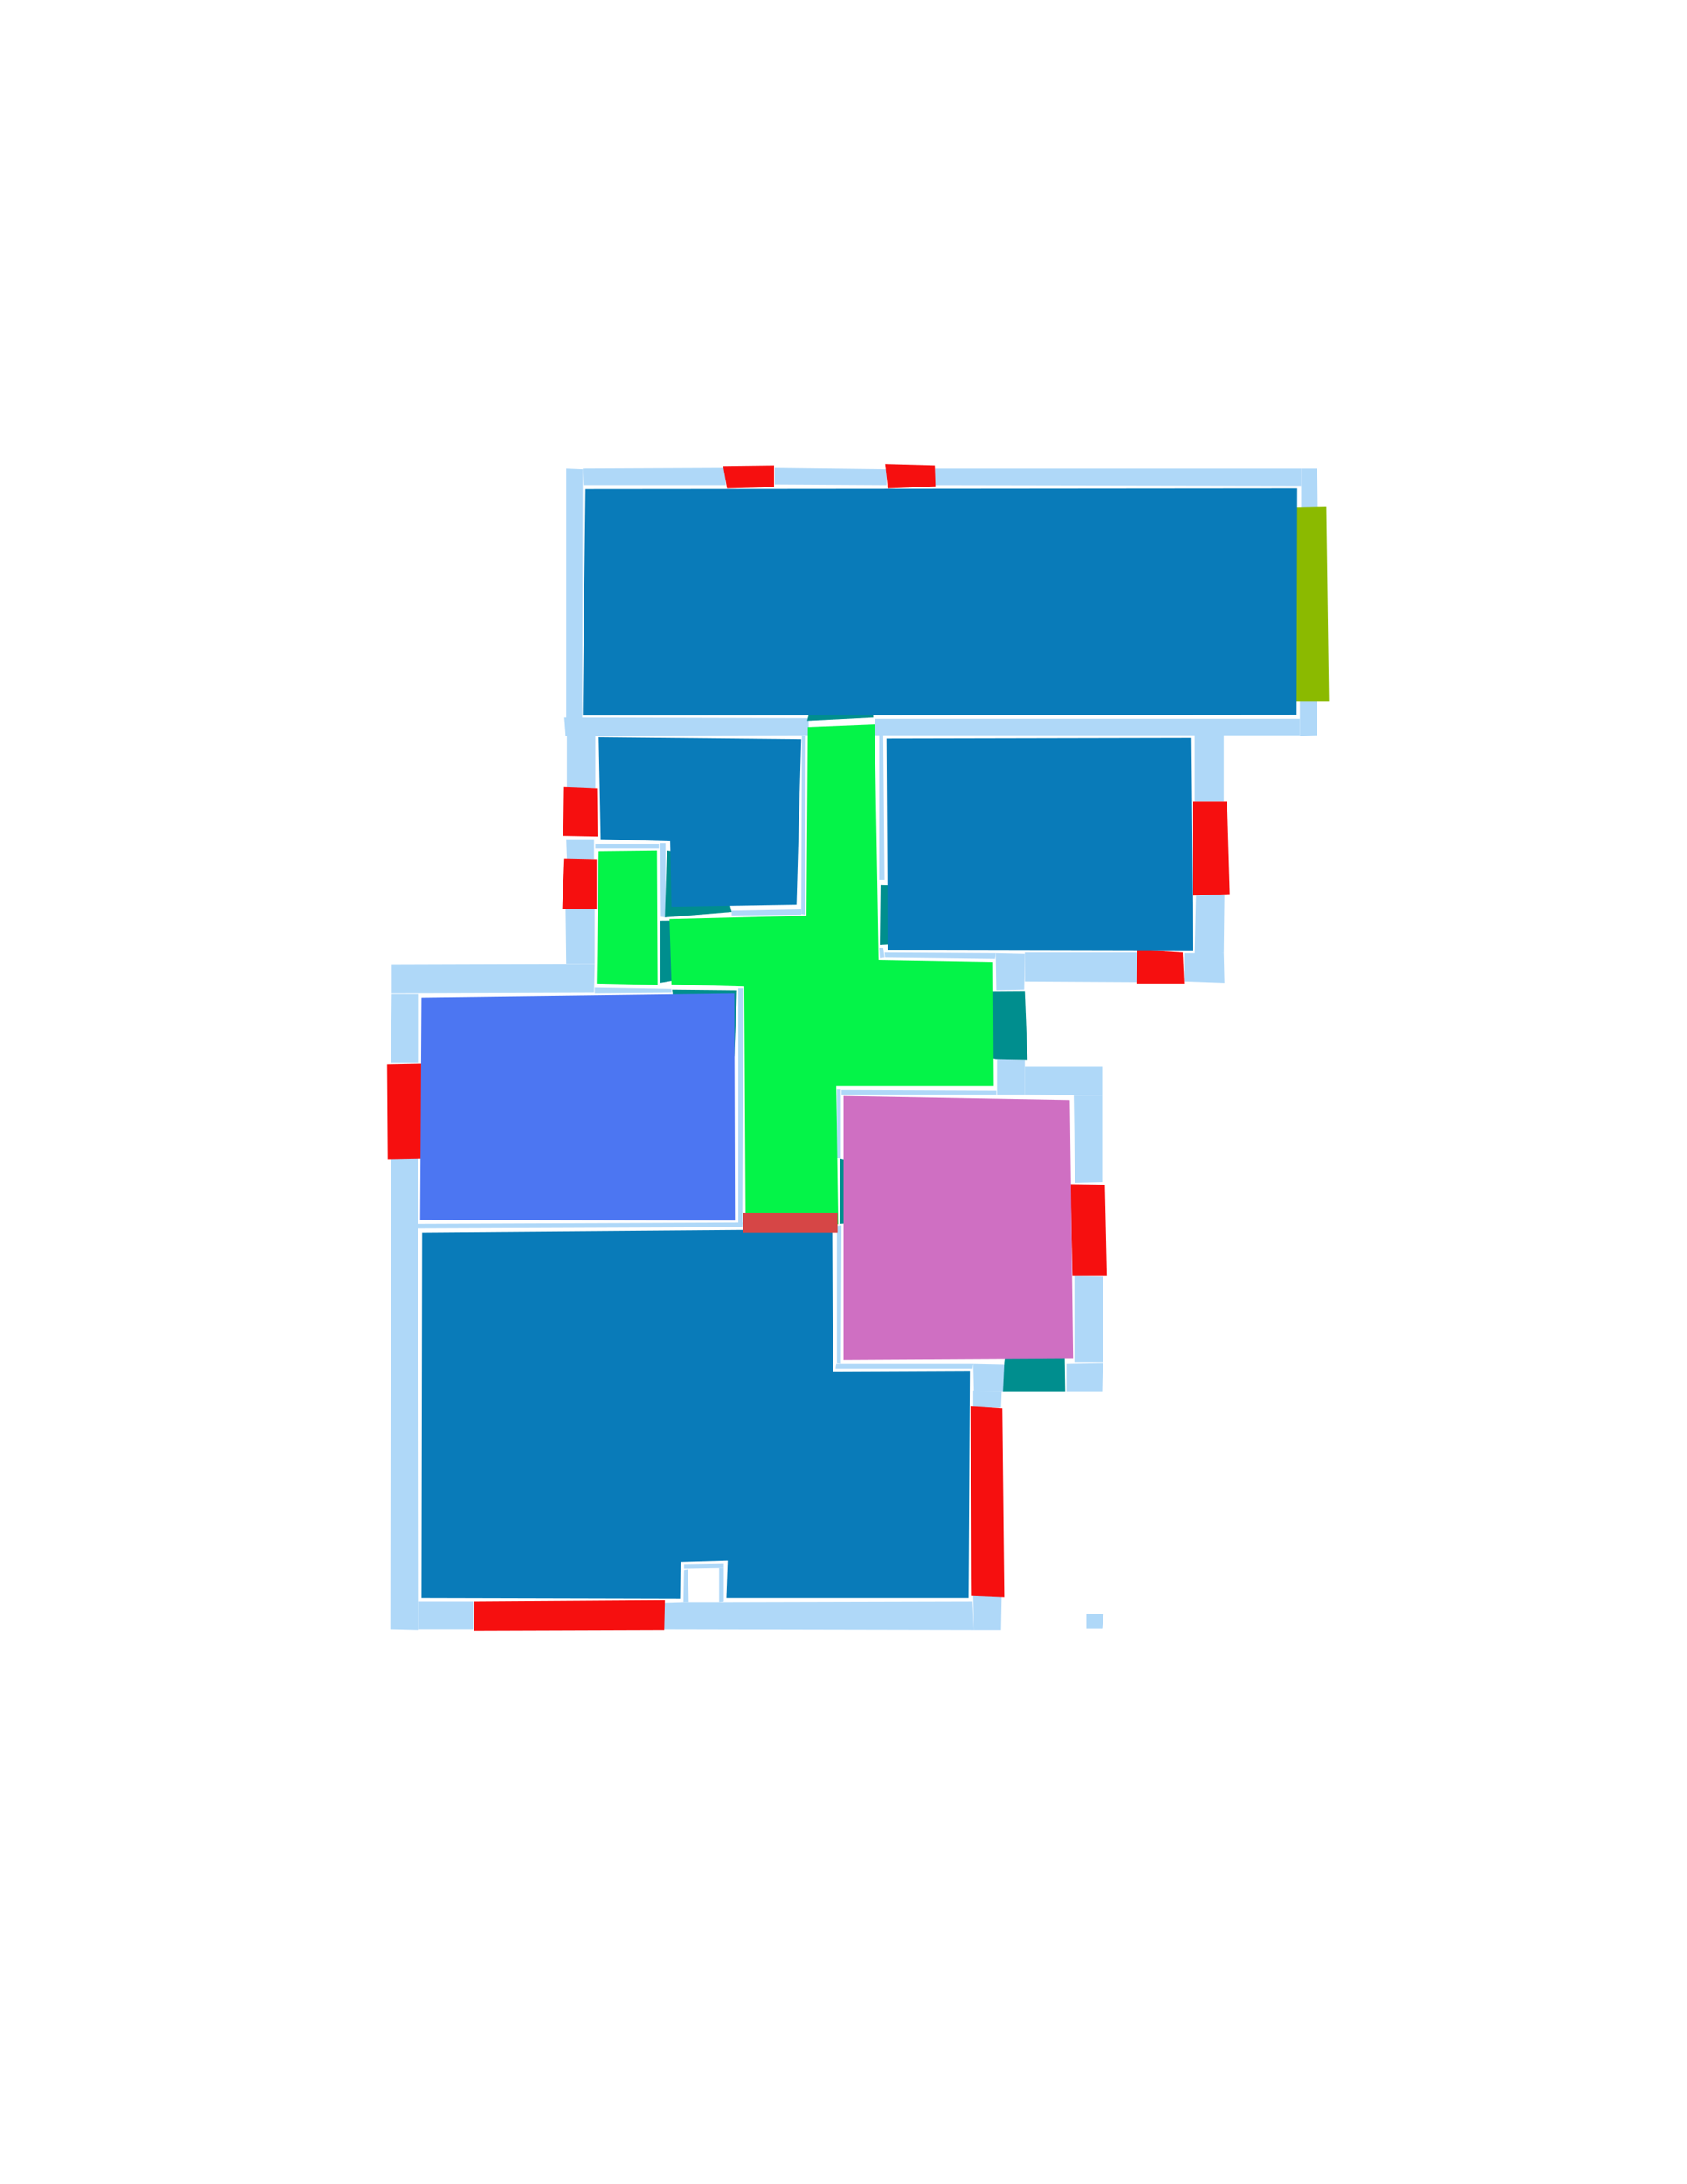 <ns0:svg xmlns:ns0="http://www.w3.org/2000/svg" version="1.1" width="2550" height="3300">
<ns0:width>2479</ns0:width>
<ns0:height>3508</ns0:height>
<ns0:nclasslabel>50</ns0:nclasslabel>
<ns0:nclassappear>6</ns0:nclassappear>
<ns0:class>Bidet-1</ns0:class>
<ns0:class>Bidet-2</ns0:class>
<ns0:class>Bidet-3</ns0:class>
<ns0:class>Bidet-4</ns0:class>
<ns0:class>Door</ns0:class>
<ns0:class>Door-1</ns0:class>
<ns0:class>Door-23</ns0:class>
<ns0:class>Oven-1</ns0:class>
<ns0:class>Oven-2</ns0:class>
<ns0:class>Oven-3</ns0:class>
<ns0:class>Oven-4</ns0:class>
<ns0:class>Parking</ns0:class>
<ns0:class>Roof</ns0:class>
<ns0:class>Room</ns0:class>
<ns0:class>Separation</ns0:class>
<ns0:class>Sink-1</ns0:class>
<ns0:class>Sink-11</ns0:class>
<ns0:class>Sink-12</ns0:class>
<ns0:class>Sink-13</ns0:class>
<ns0:class>Sink-14</ns0:class>
<ns0:class>Sink-2</ns0:class>
<ns0:class>Sink-3</ns0:class>
<ns0:class>Sink-4</ns0:class>
<ns0:class>Sink-5</ns0:class>
<ns0:class>Sink-6</ns0:class>
<ns0:class>Sofa-1</ns0:class>
<ns0:class>Sofa-3</ns0:class>
<ns0:class>Sofa-4</ns0:class>
<ns0:class>Sofa-5</ns0:class>
<ns0:class>Sofa-6</ns0:class>
<ns0:class>Sofa-7</ns0:class>
<ns0:class>Sofa-8</ns0:class>
<ns0:class>Sofa-9</ns0:class>
<ns0:class>Stairs-1</ns0:class>
<ns0:class>Table-1</ns0:class>
<ns0:class>Table-2</ns0:class>
<ns0:class>Table-3</ns0:class>
<ns0:class>Table-4</ns0:class>
<ns0:class>Table-5</ns0:class>
<ns0:class>Table-6</ns0:class>
<ns0:class>Table-7</ns0:class>
<ns0:class>Text</ns0:class>
<ns0:class>Tub-1</ns0:class>
<ns0:class>Tub-3</ns0:class>
<ns0:class>TV-1</ns0:class>
<ns0:class>TV-2</ns0:class>
<ns0:class>Wall</ns0:class>
<ns0:class>Wall-1</ns0:class>
<ns0:class>Wallieee</ns0:class>
<ns0:class>Window</ns0:class>
<ns0:polygon class="Wall" fill="#AFD8F8" id="0" transcription="" points="1171,707 1340,709 1340,733 1171,732 " />
<ns0:polygon class="Wall" fill="#AFD8F8" id="1" transcription="" points="1323,1086 1965,1086 1965,1111 1323,1111 " />
<ns0:polygon class="Wall" fill="#AFD8F8" id="2" transcription="" points="900,1275 996,1275 996,1282 900,1282 " />
<ns0:polygon class="Wall" fill="#AFD8F8" id="3" transcription="" points="1505,1440 1549,1441 1548,1495 1506,1496 " />
<ns0:polygon class="Wall" fill="#AFD8F8" id="4" transcription="" points="1790,1440 1850,1440 1851,1485 1790,1483 " />
<ns0:polygon class="Wall" fill="#AFD8F8" id="5" transcription="" points="1116,1493 1124,1493 1122,1848 1116,1848 " />
<ns0:polygon class="Wall" fill="#AFD8F8" id="6" transcription="" points="1272,1647 1506,1648 1506,1654 1272,1654 " />
<ns0:polygon class="Wall" fill="#AFD8F8" id="7" transcription="" points="1623,1655 1666,1655 1666,1786 1625,1787 " />
<ns0:polygon class="Wall" fill="#AFD8F8" id="8" transcription="" points="1265,1852 1272,1851 1271,2060 1265,2059 " />
<ns0:polygon class="Wall" fill="#AFD8F8" id="9" transcription="" points="1471,2410 1514,2410 1513,2463 1472,2463 " />
<ns0:polygon class="Wall" fill="#AFD8F8" id="10" transcription="" points="1967,708 1991,708 1992,773 1967,769 " />
<ns0:polygon class="Wall" fill="#AFD8F8" id="11" transcription="" points="1965,1049 1991,1045 1991,1111 1965,1112 " />
<ns0:polygon class="Wall" fill="#AFD8F8" id="12" transcription="" points="633,2420 633,2462 715,2462 715,2420 " />
<ns0:polygon class="Wall" fill="#AFD8F8" id="13" transcription="" points="591,1606 633,1606 633,1502 592,1502 " />
<ns0:polygon class="Wall" fill="#AFD8F8" id="14" transcription="" points="591,1750 632,1750 633,2463 590,2462 " />
<ns0:polygon class="Wall" fill="#AFD8F8" id="15" transcription="" points="1624,1928 1667,1929 1667,2058 1624,2058 " />
<ns0:polygon class="Wall" fill="#AFD8F8" id="16" transcription="" points="1612,2102 1666,2102 1667,2059 1612,2060 " />
<ns0:polygon class="Wall" fill="#AFD8F8" id="17" transcription="" points="1471,2060 1470,2068 1263,2068 1264,2060 " />
<ns0:polygon class="Wall" fill="#AFD8F8" id="18" transcription="" points="1518,2102 1518,2061 1471,2060 1472,2102 " />
<ns0:polygon class="Wall" fill="#AFD8F8" id="19" transcription="" points="1471,2127 1513,2127 1514,2102 1471,2101 " />
<ns0:polygon class="Wall" fill="#AFD8F8" id="20" transcription="" points="1002,2422 1002,2462 1472,2463 1470,2420 1096,2421 1033,2421 " />
<ns0:polygon class="Wall" fill="#AFD8F8" id="21" transcription="" points="1507,1600 1549,1601 1549,1654 1507,1654 " />
<ns0:polygon class="Wall" fill="#AFD8F8" id="22" transcription="" points="1666,1611 1666,1655 1549,1654 1549,1611 " />
<ns0:polygon class="Wall" fill="#AFD8F8" id="23" transcription="" points="1808,1353 1851,1352 1850,1440 1806,1443 " />
<ns0:polygon class="Wall" fill="#AFD8F8" id="24" transcription="" points="1719,1439 1718,1484 1549,1483 1549,1439 " />
<ns0:polygon class="Wall" fill="#AFD8F8" id="25" transcription="" points="1337,1439 1338,1447 1504,1449 1505,1440 " />
<ns0:polygon class="Wall" fill="#AFD8F8" id="26" transcription="" points="1265,1749 1271,1751 1271,1646 1265,1646 " />
<ns0:polygon class="Wall" fill="#AFD8F8" id="27" transcription="" points="1413,708 1413,733 1967,734 1967,708 " />
<ns0:polygon class="Wall" fill="#AFD8F8" id="28" transcription="" points="1806,1211 1850,1211 1850,1109 1806,1109 " />
<ns0:polygon class="Wall" fill="#AFD8F8" id="29" transcription="" points="1329,1329 1337,1329 1335,1110 1329,1110 " />
<ns0:polygon class="Wall" fill="#AFD8F8" id="30" transcription="" points="882,733 881,708 1097,707 1097,733 " />
<ns0:polygon class="Wall" fill="#AFD8F8" id="31" transcription="" points="880,1085 856,1085 856,708 881,709 " />
<ns0:polygon class="Wall" fill="#AFD8F8" id="32" transcription="" points="999,1385 1006,1386 1006,1274 998,1274 " />
<ns0:polygon class="Wall" fill="#AFD8F8" id="33" transcription="" points="899,1492 899,1501 1015,1500 1015,1494 " />
<ns0:polygon class="Wall" fill="#AFD8F8" id="34" transcription="" points="855,1373 899,1373 899,1456 856,1456 " />
<ns0:polygon class="Wall" fill="#AFD8F8" id="35" transcription="" points="592,1458 592,1501 898,1500 899,1457 " />
<ns0:polygon class="Wall" fill="#AFD8F8" id="36" transcription="" points="631,1849 632,1856 1122,1854 1123,1847 " />
<ns0:polygon class="Wall" fill="#AFD8F8" id="37" transcription="" points="900,1110 857,1110 857,1191 900,1191 " />
<ns0:polygon class="Wall" fill="#AFD8F8" id="38" transcription="" points="1223,1111 1222,1085 853,1084 855,1112 " />
<ns0:polygon class="Wall" fill="#AFD8F8" id="39" transcription="" points="856,1268 898,1268 898,1298 857,1298 " />
<ns0:polygon class="Wall" fill="#AFD8F8" id="40" transcription="" points="1330,1448 1337,1447 1335,1432 1329,1432 " />
<ns0:polygon class="Wall" fill="#AFD8F8" id="41" transcription="" points="1106,1376 1106,1383 1211,1382 1211,1374 " />
<ns0:polygon class="Wall" fill="#AFD8F8" id="42" transcription="" points="1217,1382 1211,1381 1212,1111 1218,1112 " />
<ns0:polygon class="Wall" fill="#AFD8F8" id="43" transcription="" points="1034,2372 1040,2371 1041,2421 1033,2421 " />
<ns0:polygon class="Wall" fill="#AFD8F8" id="44" transcription="" points="1094,2362 1094,2369 1034,2370 1034,2363 " />
<ns0:polygon class="Wall" fill="#AFD8F8" id="45" transcription="" points="1094,2369 1087,2369 1087,2421 1094,2420 " />
<ns0:polygon class="Window" fill="#f60f0f" id="46" transcription="" points="1099,738 1170,736 1170,703 1093,704 " />
<ns0:polygon class="Window" fill="#f60f0f" id="47" transcription="" points="1342,738 1414,735 1413,703 1338,701 " />
<ns0:polygon class="Parking" fill="#8BBA00" id="48" transcription="" points="1957,766 1956,1059 2009,1059 2005,765 " />
<ns0:polygon class="Door" fill="#008E8E" id="49" transcription="" points="1316,999 1320,1084 1220,1089 1230,1049 1260,1009 " />
<ns0:polygon class="Window" fill="#f60f0f" id="50" transcription="" points="1803,1353 1859,1351 1855,1211 1803,1211 " />
<ns0:polygon class="Window" fill="#f60f0f" id="51" transcription="" points="1719,1435 1788,1439 1790,1486 1718,1486 " />
<ns0:polygon class="Door" fill="#008E8E" id="52" transcription="" points="1408,1498 1549,1497 1553,1601 1505,1600 1447,1586 1408,1537 " />
<ns0:polygon class="Window" fill="#f60f0f" id="53" transcription="" points="1618,1789 1670,1790 1673,1928 1621,1928 " />
<ns0:polygon class="Door" fill="#008E8E" id="54" transcription="" points="1608,1969 1610,2102 1516,2102 1518,2059 1524,2009 1562,1977 " />
<ns0:polygon class="Window" fill="#f60f0f" id="55" transcription="" points="1467,2125 1515,2128 1518,2413 1469,2411 " />
<ns0:polygon class="Window" fill="#f60f0f" id="56" transcription="" points="717,2420 716,2464 1004,2463 1005,2418 " />
<ns0:polygon class="Window" fill="#f60f0f" id="57" transcription="" points="638,1751 586,1752 585,1608 637,1607 " />
<ns0:polygon class="Window" fill="#f60f0f" id="58" transcription="" points="850,1373 902,1374 902,1298 853,1297 " />
<ns0:polygon class="Window" fill="#f60f0f" id="59" transcription="" points="852.5,1189 902.5,1191 903.5,1264 851.5,1263 " />
<ns0:polygon class="Door" fill="#008E8E" id="60" transcription="" points="1008,1285 1005,1386 1106,1378 1091,1319 1049,1291 " />
<ns0:polygon class="Door" fill="#008E8E" id="61" transcription="" points="1095,1390 998,1391 998,1485 1045,1477 1084,1442 " />
<ns0:polygon class="Door" fill="#008E8E" id="62" transcription="" points="1110,1596 1114,1496 1016,1495 1021,1538 1055,1575 " />
<ns0:polygon class="Door" fill="#008E8E" id="63" transcription="" points="1422,1423 1330,1428 1331,1337 1369,1338 1419,1380 " />
<ns0:polygon class="Door" fill="#008E8E" id="64" transcription="" points="1358,1843 1270,1849 1270,1751 1314,1762 1350,1802 " />
<ns0:polygon class="Room" fill="#097bb9" id="65" transcription="" points="885,739 881,1081 1960,1080 1961,738 " />
<ns0:polygon class="Room" fill="#097bb9" id="66" transcription="" points="1340,1116 1342,1436 1803,1437 1800,1115 " />
<ns0:polygon class="Room" fill="#097bb9" id="67" transcription="" points="1211,1117 1204,1367 1015,1370 1013,1271 908,1268 905,1114 " />
<ns0:polygon class="livingRoom" fill="#04f448" id="68" transcription="" points="902,1486 905,1286 993,1285 994,1488 " />
<ns0:polygon class="livingRoom" fill="#04f448" id="69" transcription="" points="1127,1849.5 1267,1849.5 1264,1640.5 1502,1640.5 1501,1453.5 1328,1450.5 1322,1094.5 1221,1098.5 1219,1383.5 1012,1388.5 1015,1487.5 1125,1490.5 " />
<ns0:polygon class="kitchen" fill="#4c76f2" id="70" transcription="" points="637,1507 635,1843 1111,1844 1110,1501 " />
<ns0:polygon class="bathRoom" fill="#cf6fc2" id="71" transcription="" points="1617,1662 1622,2053 1275,2055 1275,1656 " />
<ns0:polygon class="Room" fill="#097bb9" id="72" transcription="" points="638,1862 637,2414 1028,2415 1029,2360 1100,2358 1098,2414 1464,2414 1466,2071 1259,2072 1258,1857 " />
<ns0:polygon class="Wall" fill="#AFD8F8" id="73" transcription="" points="1642,2438 1668,2439 1666,2461 1642,2461 " />
<ns0:polygon class="Separation" fill="#D64646" id="74" transcription="" points="1123,1832 1266,1832 1266,1862 1123,1862 " />
<ns0:relation type="outerP" objects="30,46,0,47,27,48,11,1,28,50,23,4,51,24,3,52,21,22,7,53,15,16,54,18,19,55,9,20,56,12,14,57,13,35,34,58,39,59,37,31" />
<ns0:relation type="incident" objects="30,46" />
<ns0:relation type="incident" objects="0,46" />
<ns0:relation type="incident" objects="0,47" />
<ns0:relation type="incident" objects="47,27" />
<ns0:relation type="incident" objects="27,10" />
<ns0:relation type="incident" objects="10,48" />
<ns0:relation type="incident" objects="48,11" />
<ns0:relation type="incident" objects="11,1" />
<ns0:relation type="incident" objects="1,28" />
<ns0:relation type="incident" objects="28,50" />
<ns0:relation type="incident" objects="50,23" />
<ns0:relation type="incident" objects="23,4" />
<ns0:relation type="incident" objects="4,51" />
<ns0:relation type="incident" objects="51,24" />
<ns0:relation type="incident" objects="24,3" />
<ns0:relation type="incident" objects="3,52" />
<ns0:relation type="incident" objects="52,21" />
<ns0:relation type="incident" objects="21,22" />
<ns0:relation type="incident" objects="22,7" />
<ns0:relation type="incident" objects="7,53" />
<ns0:relation type="incident" objects="53,15" />
<ns0:relation type="incident" objects="15,16" />
<ns0:relation type="incident" objects="54,16" />
<ns0:relation type="incident" objects="18,54" />
<ns0:relation type="incident" objects="18,19" />
<ns0:relation type="incident" objects="19,55" />
<ns0:relation type="incident" objects="55,9" />
<ns0:relation type="incident" objects="9,20" />
<ns0:relation type="incident" objects="20,56" />
<ns0:relation type="incident" objects="12,56" />
<ns0:relation type="incident" objects="12,14" />
<ns0:relation type="incident" objects="14,57" />
<ns0:relation type="incident" objects="57,13" />
<ns0:relation type="incident" objects="13,35" />
<ns0:relation type="incident" objects="35,34" />
<ns0:relation type="incident" objects="34,58" />
<ns0:relation type="incident" objects="58,39" />
<ns0:relation type="incident" objects="39,59" />
<ns0:relation type="incident" objects="59,37" />
<ns0:relation type="incident" objects="37,31" />
<ns0:relation type="incident" objects="31,30" />
<ns0:relation type="incident" objects="31,38" />
<ns0:relation type="incident" objects="38,49" />
<ns0:relation type="incident" objects="49,1" />
<ns0:relation type="incident" objects="1,29" />
<ns0:relation type="incident" objects="29,63" />
<ns0:relation type="incident" objects="63,40" />
<ns0:relation type="incident" objects="40,25" />
<ns0:relation type="incident" objects="25,3" />
<ns0:relation type="incident" objects="38,37" />
<ns0:relation type="incident" objects="38,42" />
<ns0:relation type="incident" objects="42,41" />
<ns0:relation type="incident" objects="41,60" />
<ns0:relation type="incident" objects="60,32" />
<ns0:relation type="incident" objects="32,2" />
<ns0:relation type="incident" objects="2,39" />
<ns0:relation type="incident" objects="32,61" />
<ns0:relation type="incident" objects="61,33" />
<ns0:relation type="incident" objects="33,35" />
<ns0:relation type="incident" objects="33,62" />
<ns0:relation type="incident" objects="62,5" />
<ns0:relation type="incident" objects="5,36" />
<ns0:relation type="incident" objects="36,14" />
<ns0:relation type="incident" objects="6,21" />
<ns0:relation type="incident" objects="74,36" />
<ns0:relation type="incident" objects="74,5" />
<ns0:relation type="incident" objects="74,8" />
<ns0:relation type="incident" objects="26,6" />
<ns0:relation type="incident" objects="26,64" />
<ns0:relation type="incident" objects="64,8" />
<ns0:relation type="incident" objects="8,17" />
<ns0:relation type="incident" objects="17,18" />
<ns0:relation type="neighbour" objects="65,66" />
<ns0:relation type="neighbour" objects="66,69" />
<ns0:relation type="neighbour" objects="69,67" />
<ns0:relation type="neighbour" objects="67,65" />
<ns0:relation type="neighbour" objects="67,68" />
<ns0:relation type="neighbour" objects="68,70" />
<ns0:relation type="neighbour" objects="70,72" />
<ns0:relation type="neighbour" objects="72,71" />
<ns0:relation type="neighbour" objects="71,69" />
<ns0:relation type="neighbour" objects="69,70" />
<ns0:relation type="neighbour" objects="69,68" />
<ns0:relation type="neighbour" objects="69,72" />
<ns0:relation type="access" objects="69,49,65" />
<ns0:relation type="access" objects="69,60,67" />
<ns0:relation type="access" objects="68,61,69" />
<ns0:relation type="access" objects="69,63,66" />
<ns0:relation type="access" objects="69,52,69" />
<ns0:relation type="access" objects="69,74,72" />
<ns0:relation type="access" objects="69,62,70" />
<ns0:relation type="access" objects="69,64,71" />
<ns0:relation type="access" objects="71,54,71" />
<ns0:relation type="surround" objects="30,46,0,47,27,10,48,11,1,49,38,31,30,65" />
<ns0:relation type="surround" objects="38,42,41,60,32,2,39,59,37,38,67" />
<ns0:relation type="surround" objects="1,28,50,23,4,51,24,3,25,63,29,1,66" />
<ns0:relation type="surround" objects="2,32,61,33,34,58,39,2,68" />
<ns0:relation type="surround" objects="49,29,63,40,25,3,52,21,6,26,64,74,5,62,33,61,32,60,41,42,49,69" />
<ns0:relation type="surround" objects="35,33,62,5,36,14,57,13,35,70" />
<ns0:relation type="surround" objects="36,74,8,17,18,19,55,9,20,56,12,14,36,72" />
<ns0:relation type="surround" objects="6,21,22,7,53,15,16,54,18,17,8,64,26,6,71" />
</ns0:svg>
